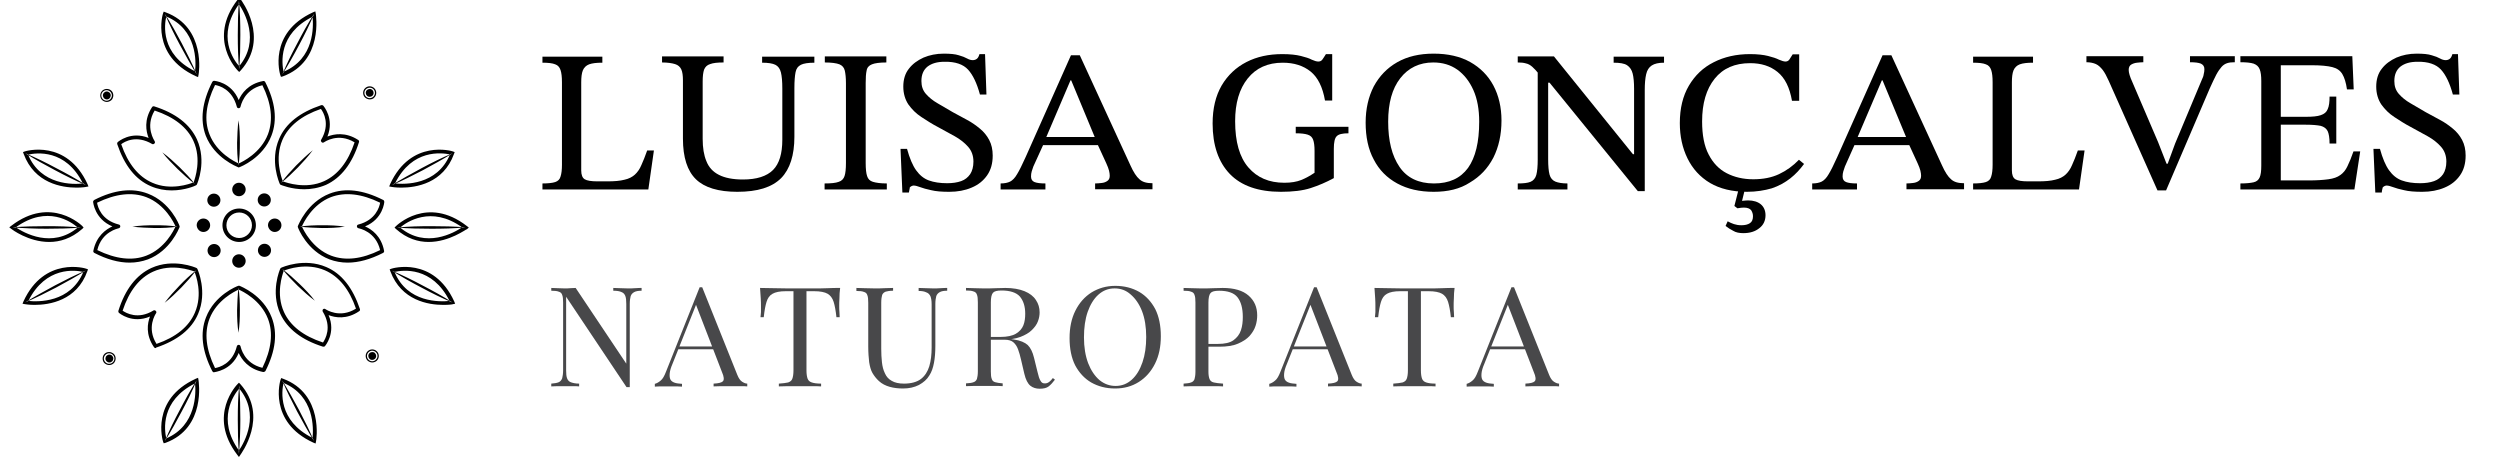 <?xml version="1.0" encoding="utf-8"?>
<!-- Generator: Adobe Illustrator 27.8.0, SVG Export Plug-In . SVG Version: 6.00 Build 0)  -->
<svg version="1.1" id="Layer_1" xmlns="http://www.w3.org/2000/svg" xmlns:xlink="http://www.w3.org/1999/xlink" x="0px" y="0px"
	 viewBox="0 0 1076.6 197.8" style="enable-background:new 0 0 1076.6 197.8;" xml:space="preserve">
<style type="text/css">
	.st0{fill:#48484A;}
</style>
<g>
	<path d="M102.8,72.1c-0.1,0-0.2,0-0.3-0.1c-0.4-0.2-10.1-3.9-13.9-13.6C86.1,51.7,87,44,91.4,35.3c0.2-0.3,0.4-0.5,0.8-0.5
		c0.1,0,7.4,0.5,10.6,8.3c1.2-2.8,4.1-7,10.5-8.2c0.4-0.1,0.7,0.1,0.9,0.4c4.4,8.6,5.3,16.4,2.7,23.1c-3.7,9.7-13.4,13.5-13.8,13.6
		C103,72.1,102.9,72.1,102.8,72.1z M92.6,36.6c-3.9,8-4.8,15.1-2.4,21.2c3.1,8.1,11,11.9,12.6,12.6c1.6-0.7,9.5-4.5,12.6-12.6
		c2.3-6.1,1.5-13.2-2.4-21.1c-8,1.9-9.3,8.9-9.4,9.2c-0.1,0.4-0.4,0.7-0.8,0.7c-0.4,0-0.7-0.2-0.8-0.6C100,38.4,94.4,36.9,92.6,36.6
		z M113.5,160.2c-0.1,0-0.1,0-0.2,0c-6.4-1.3-9.3-5.5-10.5-8.2c-3.2,7.7-10.5,8.2-10.6,8.3c-0.4,0.1-0.6-0.2-0.8-0.5
		c-4.4-8.6-5.3-16.4-2.7-23.1c3.7-9.7,13.4-13.5,13.9-13.6c0.2-0.1,0.4-0.1,0.6,0c0.4,0.2,10.1,3.9,13.8,13.6
		c2.6,6.7,1.7,14.4-2.7,23.1C114.1,160,113.8,160.2,113.5,160.2z M102.8,124.7c-1.6,0.7-9.5,4.5-12.6,12.6
		c-2.3,6.1-1.5,13.2,2.4,21.2c1.8-0.3,7.5-1.8,9.4-9.4c0.1-0.4,0.5-0.6,0.8-0.6c0.4,0,0.7,0.3,0.8,0.7c0.1,0.3,1.4,7.3,9.4,9.2
		c3.9-8,4.7-15.1,2.4-21.1C112.3,129.2,104.4,125.4,102.8,124.7z M149.7,113.1c-2.7,0-5.4-0.5-7.8-1.4c-9.7-3.7-13.5-13.4-13.6-13.8
		c-0.1-0.2-0.1-0.4,0-0.6c0.2-0.4,3.9-10.1,13.6-13.9c6.7-2.6,14.4-1.7,23.1,2.7c0.3,0.1,0.5,0.5,0.5,0.8c0,0.1-0.5,7.4-8.3,10.6
		c2.8,1.2,7,4.1,8.2,10.5c0.1,0.4-0.1,0.7-0.4,0.9C159.5,111.7,154.4,113.1,149.7,113.1z M130,97.5c0.7,1.6,4.5,9.5,12.6,12.6
		c6.1,2.3,13.2,1.5,21.1-2.4c-1.9-8-8.9-9.3-9.3-9.4c-0.4-0.1-0.7-0.4-0.7-0.8c0-0.4,0.2-0.7,0.6-0.8c7.5-1.9,9.1-7.6,9.4-9.4
		c-8-3.9-15.1-4.7-21.2-2.4C134.5,88,130.7,95.9,130,97.5z M55.8,113.1c-4.7,0-9.8-1.4-15.2-4.2c-0.3-0.2-0.5-0.5-0.4-0.9
		c1.3-6.4,5.5-9.3,8.2-10.5c-7.7-3.2-8.3-10.5-8.3-10.6c0-0.3,0.2-0.6,0.5-0.8c8.6-4.4,16.4-5.3,23.1-2.7
		c9.7,3.7,13.5,13.4,13.6,13.9c0.1,0.2,0.1,0.4,0,0.6c-0.2,0.4-3.9,10.1-13.6,13.8C61.2,112.6,58.6,113.1,55.8,113.1z M41.9,107.7
		c8,3.9,15.1,4.7,21.1,2.4c8.1-3.1,11.9-11,12.6-12.6C74.9,95.9,71.1,88,63,84.9c-6.1-2.3-13.2-1.5-21.2,2.4
		c0.3,1.8,1.8,7.5,9.4,9.4c0.4,0.1,0.6,0.4,0.6,0.8c0,0.4-0.3,0.7-0.7,0.8C50.9,98.4,43.8,99.7,41.9,107.7z M73.9,82
		c-2.8,0-5.9-0.5-8.9-1.8c-6.6-2.8-11.4-8.9-14.5-18.1c-0.1-0.3,0-0.7,0.2-0.9c0.1-0.1,5.6-4.9,13.3-1.8c-1.1-2.8-2.1-7.8,1.5-13.3
		c0.2-0.3,0.6-0.4,0.9-0.3c9.2,2.9,15.4,7.7,18.4,14.2c4.3,9.5,0.2,19,0,19.4c-0.1,0.2-0.2,0.3-0.4,0.4C84.1,80,79.7,82,73.9,82z
		 M52.2,62.1c2.9,8.4,7.4,14,13.4,16.6c7.9,3.5,16.2,0.5,17.8-0.2c0.6-1.7,3.5-9.9-0.1-17.8c-2.7-5.9-8.3-10.3-16.7-13.1
		c-4.3,7.1,0,13.1,0,13.2c0.2,0.3,0.2,0.8-0.1,1c-0.3,0.3-0.7,0.4-1,0.2C58.7,58,53.6,61,52.2,62.1z M139.4,149.3
		c-0.1,0-0.2,0-0.3,0c-9.2-2.9-15.4-7.7-18.4-14.2c-4.3-9.5-0.2-19,0-19.4c0.1-0.2,0.2-0.3,0.4-0.4c0.4-0.2,9.9-4.4,19.4-0.3
		c6.6,2.8,11.4,8.9,14.5,18.1c0.1,0.4,0,0.7-0.3,0.9c-5.4,3.7-10.4,2.8-13.2,1.7c3.3,7.7-1.5,13.3-1.6,13.4
		C139.8,149.2,139.6,149.3,139.4,149.3z M122.2,116.6c-0.6,1.7-3.5,9.9,0.1,17.8c2.7,5.9,8.3,10.3,16.8,13.1c1-1.5,4-6.6-0.1-13.3
		c-0.2-0.3-0.1-0.8,0.1-1c0.3-0.3,0.7-0.3,1-0.1c0.3,0.2,6.2,4.2,13.2-0.2c-2.9-8.4-7.4-13.9-13.4-16.5
		C132,113,123.8,115.9,122.2,116.6z M131,81.5c-5.6,0-9.8-1.8-10.1-1.9c-0.2-0.1-0.3-0.2-0.4-0.4c-0.2-0.4-4.4-9.9-0.3-19.4
		c2.8-6.6,8.9-11.4,18.1-14.5c0.3-0.1,0.7,0,0.9,0.2c0.1,0.1,4.9,5.6,1.8,13.3c2.8-1.1,7.8-2.1,13.3,1.5c0.3,0.2,0.4,0.6,0.3,0.9
		c-2.9,9.2-7.7,15.4-14.2,18.4C137.1,81,133.9,81.5,131,81.5z M121.8,78.1c1.7,0.6,9.9,3.5,17.8-0.1c5.9-2.7,10.3-8.3,13.1-16.7
		c-7.1-4.3-12.9-0.2-13.2,0c-0.3,0.2-0.8,0.2-1-0.1c-0.3-0.3-0.4-0.7-0.2-1c4-6.8,1-11.8-0.1-13.3c-8.4,2.9-14,7.4-16.6,13.4
		C118.2,68.3,121.2,76.5,121.8,78.1z M67,149.9c-0.3,0-0.5-0.1-0.7-0.4c-3.7-5.4-2.8-10.4-1.7-13.2c-7.7,3.3-13.3-1.5-13.4-1.6
		c-0.2-0.2-0.3-0.6-0.2-0.9c2.9-9.2,7.7-15.4,14.2-18.4c9.5-4.3,19-0.2,19.4,0c0.2,0.1,0.3,0.2,0.4,0.4c0.2,0.4,4.4,9.9,0.3,19.4
		c-2.8,6.6-8.9,11.4-18.1,14.5C67.2,149.9,67.1,149.9,67,149.9z M66.5,133.6c0.2,0,0.4,0.1,0.6,0.3c0.3,0.3,0.3,0.7,0.1,1
		c-0.2,0.3-4.2,6.2,0.2,13.2c8.4-2.9,13.9-7.4,16.5-13.4c3.5-8,0.5-16.2-0.2-17.8c-1.7-0.6-9.9-3.5-17.8,0.1
		c-5.9,2.7-10.3,8.3-13.1,16.8c1.5,1,6.6,4,13.3-0.1C66.2,133.6,66.3,133.6,66.5,133.6z M103,104.2c-4,0-7.2-3.2-7.2-7.2
		c0-4,3.2-7.2,7.2-7.2s7.2,3.2,7.2,7.2C110.2,101,106.9,104.2,103,104.2z M103,91.5c-3.1,0-5.5,2.5-5.5,5.5c0,3.1,2.5,5.5,5.5,5.5
		s5.5-2.5,5.5-5.5C108.5,93.9,106,91.5,103,91.5z M105.8,81.6c0-1.6-1.3-2.9-2.9-2.9s-2.9,1.3-2.9,2.9c0,1.6,1.3,2.9,2.9,2.9
		S105.8,83.2,105.8,81.6z M105.8,112.4c0-1.6-1.3-2.9-2.9-2.9s-2.9,1.3-2.9,2.9c0,1.6,1.3,2.9,2.9,2.9S105.8,113.9,105.8,112.4z
		 M118.3,99.9c1.6,0,2.9-1.3,2.9-2.9c0-1.6-1.3-2.9-2.9-2.9c-1.6,0-2.9,1.3-2.9,2.9C115.5,98.6,116.8,99.9,118.3,99.9z M87.6,99.9
		c1.6,0,2.9-1.3,2.9-2.9c0-1.6-1.3-2.9-2.9-2.9s-2.9,1.3-2.9,2.9C84.8,98.6,86,99.9,87.6,99.9z M94.1,84.2c-1.1-1.1-2.9-1.1-4,0
		c-1.1,1.1-1.1,2.9,0,4c1.1,1.1,2.9,1.1,4,0C95.2,87.1,95.2,85.3,94.1,84.2z M115.9,105.8c-1.1-1.1-2.9-1.1-4,0
		c-1.1,1.1-1.1,2.9,0,4c1.1,1.1,2.9,1.1,4,0C117,108.7,117,106.9,115.9,105.8z M115.8,88.1c1.1-1.1,1.1-2.9,0-4
		c-1.1-1.1-2.9-1.1-4,0c-1.1,1.1-1.1,2.9,0,4C112.9,89.2,114.7,89.2,115.8,88.1z M94.2,109.9c1.1-1.1,1.1-2.9,0-4
		c-1.1-1.1-2.9-1.1-4,0c-1.1,1.1-1.1,2.9,0,4C91.3,111,93.1,111,94.2,109.9z M103,31l-0.6-0.6c-0.1-0.1-13.3-13.4-0.1-30.5l0.7-0.9
		l0.7,0.8c0.1,0.2,12.6,16.4,0,30.5L103,31z M102.9,1.8c-9.8,13.6-2.3,24.1,0.1,26.7C112.2,17.4,105.2,5.2,102.9,1.8z M103.5,15.1
		c0-4.9-0.1-9.8-0.6-14.7c-0.4,4.9-0.5,9.8-0.5,14.7c0,4.9,0.1,9.8,0.6,14.7C103.4,24.9,103.5,20,103.5,15.1z M121,33.1l-0.3-0.8
		c-0.1-0.2-5.5-18,14.1-27l1-0.4l0.2,1.1c0,0.2,3.4,20.4-14.2,26.9L121,33.1z M134.6,7.2c-15,7.5-13.2,20.2-12.5,23.7
		C135.5,25.3,135,11.3,134.6,7.2z M128.9,19.2c2.3-4.3,4.5-8.7,6.4-13.3c-2.7,4.1-5,8.4-7.3,12.8c-2.3,4.3-4.5,8.7-6.4,13.3
		C124.2,27.8,126.6,23.6,128.9,19.2z M85.3,33.2l-1-0.4c-19.6-9-14.2-26.9-14.1-27l0.3-0.8l0.8,0.3c17.6,6.5,14.3,26.7,14.2,26.9
		L85.3,33.2z M71.6,7.1C70.8,10.5,69,23.3,84,30.7C84.5,26.7,84.9,12.6,71.6,7.1z M77.4,19.2c2.3,4.3,4.7,8.6,7.3,12.8
		c-1.9-4.5-4.1-8.9-6.4-13.3C76,14.4,73.7,10.1,71,6C72.9,10.5,75.1,14.9,77.4,19.2z M102.9,196.8l-0.7-0.9
		c-13.1-17.1,0-30.4,0.1-30.5l0.6-0.6l0.6,0.6c12.5,14,0.1,30.3,0,30.5L102.9,196.8z M103,167.3c-2.3,2.7-9.8,13.2-0.1,26.7
		C105.2,190.6,112.2,178.4,103,167.3z M102.4,180.7c0,4.9,0.1,9.8,0.5,14.7c0.4-4.9,0.6-9.8,0.6-14.7c0-4.9-0.1-9.8-0.5-14.7
		C102.5,170.9,102.4,175.8,102.4,180.7z M135.9,191l-1-0.4c-19.6-9-14.2-26.9-14.1-27l0.3-0.8l0.8,0.3c17.6,6.5,14.3,26.7,14.2,26.9
		L135.9,191z M122.1,164.9c-0.8,3.5-2.5,16.2,12.5,23.7C135,184.5,135.5,170.5,122.1,164.9z M127.9,177.1c2.3,4.3,4.7,8.6,7.3,12.8
		c-1.9-4.5-4.1-8.9-6.4-13.3c-2.3-4.3-4.7-8.6-7.3-12.8C123.4,168.3,125.6,172.7,127.9,177.1z M70.5,190.9l-0.3-0.8
		c-0.1-0.2-5.5-18,14.1-27l1-0.4l0.2,1.1c0,0.2,3.4,20.4-14.2,26.9L70.5,190.9z M84,165.1c-15,7.5-13.2,20.2-12.4,23.7
		C84.7,183.2,84.4,169.1,84,165.1z M78.3,177.1c2.3-4.3,4.5-8.7,6.4-13.3c-2.7,4.1-5,8.4-7.3,12.8c-2.3,4.3-4.5,8.7-6.4,13.3
		C73.7,185.7,76,181.4,78.3,177.1z M184.6,104.2c-4.5,0-9.4-1.4-14.1-5.6l-0.6-0.6l0.6-0.6c0.1-0.1,13.4-13.3,30.5-0.1l0.9,0.7
		l-0.8,0.7C200.8,98.6,193.6,104.2,184.6,104.2z M172.3,98c11.1,9.2,23.3,2.2,26.7-0.1C185.6,88.3,175,95.7,172.3,98z M185.7,98.5
		c4.9,0,9.8-0.1,14.7-0.6c-4.9-0.4-9.8-0.5-14.7-0.5c-4.9,0-9.8,0.1-14.7,0.6C175.9,98.4,180.8,98.5,185.7,98.5z M190.9,131.3
		c-6.3,0-18.1-1.8-22.8-14.5l-0.3-0.8l0.8-0.3c0.2-0.1,18-5.5,27,14.1l0.4,1L195,131C194.9,131.1,193.3,131.3,190.9,131.3z
		 M169.9,117.1c5.5,13.4,19.6,12.9,23.7,12.5C186.1,114.6,173.4,116.3,169.9,117.1z M181.6,123.9c4.3,2.3,8.7,4.5,13.3,6.4
		c-4.1-2.7-8.4-5-12.8-7.3c-4.3-2.3-8.7-4.5-13.3-6.4C172.9,119.2,177.2,121.6,181.6,123.9z M172.8,80.8c-2.4,0-4.1-0.3-4.1-0.3
		l-1.1-0.2l0.4-1c9-19.6,26.9-14.2,27-14.1l0.8,0.3l-0.3,0.8C190.9,79,179.1,80.8,172.8,80.8z M170.1,79c4.1,0.4,18.1,0.9,23.7-12.5
		C190.3,65.8,177.5,64,170.1,79z M181.6,72.4c-4.3,2.3-8.6,4.7-12.8,7.3c4.5-1.9,8.9-4.1,13.3-6.4c4.3-2.3,8.6-4.7,12.8-7.3
		C190.3,67.9,185.9,70.1,181.6,72.4z M21.2,104.2c-9,0-16.2-5.5-16.3-5.6L4,97.9l0.9-0.7c17.1-13.1,30.4,0,30.5,0.1L36,98l-0.6,0.6
		C30.6,102.8,25.7,104.2,21.2,104.2z M6.8,97.9c3.4,2.3,15.6,9.3,26.7,0.1C30.8,95.6,20.4,88.1,6.8,97.9z M20.1,97.4
		c-4.9,0-9.8,0.1-14.7,0.5c4.9,0.4,9.8,0.6,14.7,0.6c4.9,0,9.8-0.1,14.7-0.5C29.9,97.5,25,97.4,20.1,97.4z M14.9,131.3
		c-2.4,0-4.1-0.3-4.1-0.3l-1.1-0.2l0.4-1c9-19.6,26.9-14.2,27-14.1l0.8,0.3l-0.3,0.8C33.1,129.5,21.2,131.3,14.9,131.3z M12.2,129.6
		c4.1,0.4,18.1,0.9,23.7-12.5C32.4,116.3,19.7,114.6,12.2,129.6z M23.7,122.9c-4.3,2.3-8.6,4.7-12.8,7.3c4.5-1.9,8.9-4.1,13.3-6.4
		c4.3-2.3,8.6-4.7,12.8-7.3C32.4,118.4,28.1,120.6,23.7,122.9z M33,80.8c-6.3,0-18.1-1.8-22.8-14.5l-0.3-0.8l0.8-0.3
		c0.2-0.1,18-5.5,27,14.1l0.4,1l-1.1,0.2C37.1,80.5,35.5,80.8,33,80.8z M12.1,66.6C17.6,79.9,31.7,79.5,35.7,79
		C28.3,64,15.5,65.8,12.1,66.6z M23.7,73.3c4.3,2.3,8.7,4.5,13.3,6.4c-4.1-2.7-8.4-5-12.8-7.3c-4.3-2.3-8.7-4.5-13.3-6.4
		C15.1,68.7,19.4,71,23.7,73.3z M47.5,39.5c-0.9-0.9-2.3-0.9-3.2,0c-0.9,0.9-0.9,2.3,0,3.2c0.9,0.9,2.3,0.9,3.2,0
		C48.4,41.8,48.4,40.4,47.5,39.5z M46,43.9c-0.7,0-1.4-0.3-2-0.8c-1.1-1.1-1.1-2.9,0-4c0.5-0.5,1.2-0.8,2-0.8c0.8,0,1.5,0.3,2,0.8
		c0.5,0.5,0.8,1.2,0.8,2c0,0.7-0.3,1.5-0.8,2C47.4,43.6,46.7,43.9,46,43.9z M46,39.4C46,39.4,45.9,39.4,46,39.4
		c-0.5,0-0.9,0.2-1.2,0.5c-0.7,0.7-0.6,1.8,0,2.4c0.7,0.7,1.8,0.7,2.4,0c0.3-0.3,0.5-0.8,0.5-1.2c0-0.5-0.2-0.9-0.5-1.2h0
		C46.8,39.6,46.4,39.4,46,39.4z M161.9,151.7c-0.9-0.9-2.3-0.9-3.2,0c-0.9,0.9-0.9,2.3,0,3.2c0.9,0.9,2.3,0.9,3.2,0
		C162.8,154,162.8,152.5,161.9,151.7z M160.3,156.1c-0.7,0-1.4-0.3-2-0.8c-1.1-1.1-1.1-2.9,0-4c1.1-1.1,2.9-1.1,4,0h0
		c1.1,1.1,1.1,2.9,0,4C161.8,155.8,161,156.1,160.3,156.1z M160.3,151.6c-0.4,0-0.9,0.2-1.2,0.5c-0.7,0.7-0.6,1.8,0,2.4
		c0.7,0.7,1.8,0.6,2.4,0c0.7-0.7,0.6-1.8,0-2.4l0,0C161.2,151.7,160.7,151.6,160.3,151.6z M45.4,152.8c-0.9,0.9-0.9,2.3,0,3.2
		c0.9,0.9,2.3,0.9,3.2,0c0.9-0.9,0.9-2.3,0-3.2C47.7,151.9,46.3,151.9,45.4,152.8z M47,157.2c-0.7,0-1.4-0.3-2-0.8
		c-0.5-0.5-0.8-1.2-0.8-2c0-0.8,0.3-1.5,0.8-2c0.5-0.5,1.2-0.8,2-0.8c0,0,0,0,0,0c0.7,0,1.4,0.3,2,0.8c0.5,0.5,0.8,1.2,0.8,2
		c0,0.7-0.3,1.5-0.8,2C48.5,156.9,47.8,157.2,47,157.2C47.1,157.2,47.1,157.2,47,157.2z M47.1,152.7C47,152.7,47,152.7,47.1,152.7
		c-0.5,0-0.9,0.2-1.2,0.5h0c-0.3,0.3-0.5,0.8-0.5,1.2c0,0.5,0.2,0.9,0.5,1.2c0.3,0.3,0.7,0.5,1.2,0.5c0.5,0,0.9-0.2,1.2-0.5
		c0.3-0.3,0.5-0.8,0.5-1.2c0-0.5-0.2-0.9-0.5-1.2C47.9,152.8,47.5,152.7,47.1,152.7z M157.6,38.4c-0.9,0.9-0.9,2.3,0,3.2
		c0.9,0.9,2.3,0.9,3.2,0c0.9-0.9,0.9-2.3,0-3.2C159.9,37.5,158.5,37.6,157.6,38.4z M159.2,42.8c-0.7,0-1.4-0.3-2-0.8
		c-1.1-1.1-1.1-2.9,0-4h0c1.1-1.1,2.9-1.1,4,0c1.1,1.1,1.1,2.9,0,4C160.7,42.6,160,42.8,159.2,42.8z M158,38.8
		c-0.7,0.7-0.6,1.8,0,2.4c0.7,0.7,1.8,0.6,2.4,0c0.7-0.7,0.6-1.8,0-2.4C159.7,38.1,158.7,38.2,158,38.8L158,38.8z M103.3,61.5
		c0-3.2-0.1-6.5-0.6-9.7c-0.4,3.2-0.5,6.5-0.6,9.7c0,3.2,0.1,6.5,0.6,9.7C103.2,68,103.3,64.8,103.3,61.5z M103.3,133.6
		c0-3.2-0.1-6.5-0.6-9.7c-0.4,3.2-0.5,6.5-0.6,9.7c0,3.2,0.1,6.5,0.6,9.7C103.2,140.1,103.3,136.8,103.3,133.6z M66.7,97
		c-3.2,0-6.5,0.1-9.7,0.6c3.2,0.4,6.5,0.5,9.7,0.6c3.2,0,6.5-0.1,9.7-0.6C73.2,97.1,70,97,66.7,97z M138.8,97
		c-3.2,0-6.5,0.1-9.7,0.6c3.2,0.4,6.5,0.5,9.7,0.6c3.2,0,6.5-0.1,9.7-0.6C145.3,97.1,142.1,97,138.8,97z M77.3,72
		c-2.3-2.2-4.7-4.4-7.4-6.4c2,2.6,4.3,4.9,6.6,7.2c2.3,2.2,4.7,4.4,7.4,6.4C81.9,76.6,79.6,74.3,77.3,72z M129,122.3
		c-2.3-2.2-4.7-4.4-7.4-6.4c2,2.6,4.3,4.9,6.6,7.2c2.3,2.2,4.7,4.4,7.4,6.4C133.6,126.9,131.3,124.5,129,122.3z M77.3,123
		c-2.2,2.3-4.4,4.7-6.4,7.4c2.6-2,4.9-4.3,7.2-6.6c2.2-2.3,4.4-4.7,6.4-7.4C81.9,118.4,79.5,120.7,77.3,123z M127.5,71.3
		c-2.2,2.3-4.4,4.7-6.4,7.4c2.6-2,4.9-4.3,7.2-6.6c2.2-2.3,4.4-4.7,6.4-7.4C132.1,66.8,129.8,69,127.5,71.3z"/>
	<g>
		<g>
			<path d="M279.2,81.6h-45.6V79c2.4,0,4.3-0.2,5.5-0.6c1.2-0.4,2-1.2,2.3-2.4c0.4-1.2,0.6-2.9,0.6-5.1V35.4c0-2.3-0.2-4-0.6-5.2
				c-0.4-1.2-1.1-2.1-2.3-2.5c-1.2-0.5-3-0.7-5.5-0.7v-2.6h25.8v2.6c-2.5,0-4.3,0.2-5.7,0.7c-1.3,0.5-2.2,1.4-2.7,2.6
				s-0.7,3-0.7,5.2v37.9c0,1.9,0.5,3.2,1.5,3.8c1,0.6,2.8,0.9,5.5,0.9h4.2c3.1,0,5.5-0.2,7.4-0.7c1.9-0.4,3.4-1.2,4.5-2.2
				c1.1-1,2.1-2.4,2.8-4.1c0.8-1.7,1.6-3.8,2.5-6.3h2.9L279.2,81.6z"/>
			<path d="M317.5,82.6c-8.1,0-14.1-1.8-17.8-5.4c-3.7-3.6-5.6-9.4-5.6-17.5V34.6c0-2-0.2-3.6-0.7-4.7c-0.5-1.1-1.4-1.9-2.7-2.3
				c-1.3-0.4-3.2-0.7-5.6-0.7v-2.6h26.5v2.6c-2.6,0-4.5,0.2-5.8,0.7c-1.3,0.4-2.1,1.2-2.6,2.4c-0.4,1.2-0.6,2.9-0.6,5.1v24.7
				c0,3.8,0.5,7,1.6,9.6c1,2.6,2.8,4.6,5.4,5.9c2.5,1.3,6,2,10.3,2c6,0,10.3-1.4,13-4.1c2.7-2.7,4-7.1,4-13v-22c0-3.1-0.2-5.4-0.6-7
				c-0.4-1.6-1.2-2.7-2.4-3.3c-1.2-0.6-3.1-0.9-5.7-0.9v-2.6h22.5v2.6c-2.6,0-4.6,0.3-5.8,0.9c-1.2,0.6-2,1.6-2.3,3.2
				c-0.3,1.5-0.5,3.8-0.5,6.8v21c0,7.9-1.9,13.9-5.7,17.8C332.4,80.7,326.2,82.6,317.5,82.6z"/>
			<path d="M381.6,81.6h-26.5V79c2.8,0,4.8-0.2,6.1-0.7c1.3-0.4,2.1-1.3,2.5-2.5c0.4-1.2,0.6-3.1,0.6-5.6V35.8
				c0-2.3-0.2-4.1-0.5-5.4c-0.3-1.3-1.1-2.2-2.3-2.7c-1.3-0.5-3.4-0.8-6.3-0.8v-2.6h26.5v2.6c-2.9,0-5,0.3-6.2,0.8
				c-1.3,0.5-2.1,1.4-2.3,2.7c-0.3,1.3-0.4,3.1-0.4,5.4v34.4c0,2.5,0.2,4.4,0.6,5.6c0.4,1.3,1.2,2.1,2.5,2.5s3.3,0.7,6,0.7V81.6z"/>
			<path d="M391.4,82.9h-2.8l-0.8-18.8h2.8c1.1,4,2.4,7.1,3.9,9.2c1.5,2.1,3.3,3.6,5.5,4.4c2.2,0.8,4.8,1.2,7.9,1.2
				c2.3,0,4.3-0.3,6-0.9c1.7-0.6,2.9-1.6,3.9-3c0.9-1.4,1.4-3.2,1.4-5.4c0-2.6-0.8-4.7-2.3-6.4c-1.5-1.7-3.4-3.2-5.7-4.5
				c-2.3-1.3-4.7-2.6-7.3-4c-2.5-1.3-4.8-2.8-7.1-4.3c-2.3-1.5-4.1-3.3-5.6-5.4c-1.4-2.1-2.2-4.7-2.2-7.7c0-3.1,0.8-5.7,2.4-7.7
				c1.6-2.1,3.7-3.6,6.3-4.8c2.6-1.1,5.5-1.7,8.7-1.7c2.8,0,5,0.2,6.5,0.7c1.5,0.4,2.7,0.9,3.6,1.4c0.9,0.5,1.7,0.7,2.4,0.7
				c0.7,0,1.3-0.2,1.8-0.6c0.5-0.4,0.8-1,1.1-2h2.4l0.6,17.4h-2.8c-1.3-4.8-3-8.4-5.1-10.7c-2.1-2.3-5.5-3.5-10.2-3.4
				c-3.1,0-5.5,0.7-7.3,2.1c-1.7,1.4-2.6,3.4-2.6,6.2c0,2.2,0.6,4,1.9,5.5c1.3,1.5,3,2.9,5.1,4.1c2.1,1.2,4.3,2.5,6.5,3.8
				c2,1.1,4.1,2.2,6.1,3.3c2.1,1.1,3.9,2.4,5.6,3.8c1.7,1.4,3,3,4,4.9c1,1.9,1.5,4.1,1.5,6.7c0,3.4-0.8,6.2-2.4,8.5
				c-1.6,2.3-3.8,4.1-6.7,5.3c-2.8,1.2-6,1.8-9.6,1.8c-3.2,0-5.8-0.2-7.8-0.7c-2-0.4-3.6-0.9-4.7-1.3c-1.1-0.4-2.1-0.7-2.8-0.7
				c-0.6,0-1.2,0.3-1.7,0.8C391.8,81.3,391.5,82,391.4,82.9z"/>
			<path d="M450.2,81.6h-19.3V79c1.7,0,3.1-0.3,4.1-0.8c1-0.5,2.1-1.6,3-3.2c1-1.6,2.2-4.1,3.7-7.4l19.5-43.8h3.8l21.8,47.4
				c1.3,2.9,2.6,4.9,3.9,6c1.3,1.2,3.1,1.7,5.6,1.7v2.6h-24.7V79c0.9,0,1.9-0.1,2.8-0.2c1-0.1,1.8-0.4,2.5-0.9c0.7-0.5,1-1.2,1-2.2
				c0-0.6-0.1-1.4-0.3-2.2c-0.2-0.8-0.6-1.9-1.2-3.2l-4-8.7l-0.6-1.7l-10.5-25.3h-0.3l-10.8,25.3l-0.6,1.7L445,71.7
				c-0.2,0.7-0.5,1.4-0.7,2.1c-0.2,0.7-0.3,1.4-0.3,2.2c0,1.2,0.5,2,1.5,2.4c1,0.4,2.5,0.6,4.7,0.6V81.6z M473.7,62.5h-25.5l1.4-3.5
				h22.8L473.7,62.5z"/>
			<path d="M551.6,82.6c-9.7,0-17.1-2.6-22-7.7c-4.9-5.1-7.4-12.4-7.4-21.7c0-6.5,1.3-11.9,3.9-16.4c2.6-4.4,6.2-7.8,10.7-10.1
				c4.5-2.3,9.6-3.4,15.4-3.4c3.4,0,6,0.3,8,0.8c2,0.5,3.6,1,4.7,1.6c1.1,0.5,2.1,0.8,2.8,0.8c0.8,0,1.4-0.3,1.8-0.9
				c0.4-0.6,0.9-1.3,1.5-2.3h2.7v20h-3.1c-1-5.8-3.1-10-6.2-12.5c-3.1-2.5-7.1-3.8-12-3.8c-6.5,0-11.5,2.3-15.1,6.8
				c-3.6,4.5-5.4,10.6-5.4,18.4c0,8.9,1.9,15.5,5.7,19.9c3.8,4.4,8.9,6.6,15.5,6.6c2.9,0,5.3-0.4,7.3-1.2c2-0.8,3.9-1.9,5.7-3.1
				v-9.4c0-2.1-0.2-3.7-0.6-4.8c-0.4-1.1-1.1-1.8-2.3-2.2c-1.2-0.4-2.9-0.6-5.2-0.6v-2.8h22.7v2.8c-2.6,0-4.3,0.4-5.1,1.3
				c-0.8,0.8-1.2,2.6-1.2,5.4v12.6c-3.3,1.8-6.6,3.2-10,4.3S556.7,82.6,551.6,82.6z"/>
			<path d="M617.4,82.6c-6.1,0-11.3-1.2-15.7-3.6c-4.4-2.4-7.8-5.8-10.1-10.3c-2.4-4.4-3.5-9.8-3.5-15.9c0-5.9,1.2-11.1,3.5-15.6
				c2.4-4.4,5.7-7.9,10.1-10.4c4.4-2.5,9.6-3.7,15.7-3.7c6.1,0,11.4,1.2,15.7,3.6c4.3,2.4,7.7,5.8,10,10.1c2.3,4.3,3.5,9.4,3.5,15.1
				c0,6.1-1.2,11.4-3.5,16c-2.4,4.6-5.7,8.1-10.1,10.7C628.7,81.4,623.5,82.6,617.4,82.6z M617.5,79c6.6,0,11.4-2.2,14.7-6.7
				c3.2-4.5,4.8-11.1,4.8-19.9c0-5.2-0.8-9.8-2.5-13.6c-1.7-3.8-4-6.7-6.9-8.8c-3-2.1-6.4-3.1-10.4-3.1c-5.9,0-10.7,2.3-14.2,6.8
				c-3.5,4.5-5.2,10.7-5.2,18.7c0,8.2,1.6,14.7,4.9,19.5C605.9,76.6,610.9,79,617.5,79z"/>
			<path d="M708.3,82.3h-3l-38-46.7h-2.6l-1.7-3.4c-1.2-1.5-2.2-2.6-3.1-3.4c-0.9-0.8-1.8-1.3-2.8-1.5c-1-0.3-2.1-0.4-3.5-0.4v-2.6
				h15.6l34,42.1h0.5V38.2c0-2.7-0.2-4.9-0.6-6.5c-0.4-1.6-1.2-2.8-2.4-3.6c-1.2-0.8-3.2-1.1-5.8-1.1v-2.6h21.7v2.6
				c-2.3,0-4.1,0.4-5.3,1.2c-1.2,0.8-2,2-2.4,3.8c-0.4,1.7-0.6,4-0.6,6.8V82.3z M675.1,81.6h-21.5V79c2.4,0,4.3-0.2,5.5-0.7
				c1.2-0.5,2.1-1.5,2.5-3c0.4-1.5,0.6-3.7,0.6-6.6V29.5h4.5v39.1c0,2.9,0.2,5.1,0.6,6.6c0.4,1.5,1.3,2.5,2.5,3
				c1.2,0.5,3,0.8,5.2,0.8V81.6z"/>
			<path d="M752.3,82.6c-6.3,0-11.6-1.3-15.9-3.8c-4.3-2.6-7.5-6.1-9.7-10.6c-2.2-4.5-3.3-9.5-3.3-15.2c0-6.3,1.3-11.7,3.9-16.1
				c2.6-4.4,6.1-7.8,10.7-10.1c4.5-2.3,9.7-3.5,15.6-3.5c3.2,0,5.8,0.3,7.8,0.8c2,0.5,3.5,1,4.7,1.6c1.2,0.5,2.1,0.8,2.8,0.8
				s1.3-0.3,1.7-0.9c0.4-0.6,0.9-1.4,1.4-2.2h2.8v20h-3.1c-1-5.7-3-9.8-6.2-12.4c-3.2-2.6-7.1-3.8-11.8-3.8
				c-6.6,0-11.7,2.2-15.3,6.7c-3.6,4.5-5.4,10.6-5.4,18.4c0,5.8,0.9,10.6,2.8,14.2c1.9,3.7,4.5,6.4,7.8,8.1
				c3.3,1.7,7.1,2.6,11.4,2.6c4.2,0,7.9-0.7,11.1-2.2c3.2-1.5,6.1-3.6,8.6-6.2l2.2,1.8c-1.7,2.3-3.6,4.4-5.9,6.2
				c-2.3,1.8-5,3.3-8,4.3C759.9,82,756.3,82.6,752.3,82.6z M750.7,100.4c-1.7,0-3.2-0.3-4.3-1c-1.2-0.6-2.3-1.3-3.3-2.1l0.9-2
				c0.9,0.5,1.8,0.9,2.7,1.2c0.9,0.3,2,0.5,3.2,0.5c1.6,0,2.8-0.3,3.7-0.9c0.9-0.6,1.3-1.6,1.3-3c0-1-0.3-1.8-0.8-2.6
				c-0.6-0.7-1.6-1.1-3.1-1.1c-0.7,0-1.7,0.1-2.8,0.3l-1.3-1l1.9-7.5h2.7l-1.3,5.3c1-0.1,1.8-0.2,2.6-0.2c2.3,0,4.2,0.6,5.5,1.7
				c1.3,1.1,2,2.7,2,4.7c0,2.3-0.9,4.2-2.6,5.5C755.9,99.7,753.6,100.4,750.7,100.4z"/>
			<path d="M799.7,81.6h-19.3V79c1.7,0,3.1-0.3,4.1-0.8c1-0.5,2.1-1.6,3-3.2c1-1.6,2.2-4.1,3.7-7.4l19.5-43.8h3.8l21.8,47.4
				c1.3,2.9,2.6,4.9,3.9,6c1.3,1.2,3.1,1.7,5.6,1.7v2.6H821V79c0.9,0,1.9-0.1,2.8-0.2c1-0.1,1.8-0.4,2.5-0.9c0.7-0.5,1-1.2,1-2.2
				c0-0.6-0.1-1.4-0.3-2.2c-0.2-0.8-0.6-1.9-1.2-3.2l-4-8.7l-0.6-1.7l-10.5-25.3h-0.3l-10.8,25.3l-0.6,1.7l-4.5,10.1
				c-0.2,0.7-0.5,1.4-0.7,2.1c-0.2,0.7-0.3,1.4-0.3,2.2c0,1.2,0.5,2,1.5,2.4c1,0.4,2.5,0.6,4.7,0.6V81.6z M823.2,62.5h-25.5l1.4-3.5
				h22.8L823.2,62.5z"/>
			<path d="M895.3,81.6h-45.6V79c2.4,0,4.3-0.2,5.5-0.6c1.2-0.4,2-1.2,2.3-2.4c0.4-1.2,0.6-2.9,0.6-5.1V35.4c0-2.3-0.2-4-0.6-5.2
				c-0.4-1.2-1.1-2.1-2.3-2.5c-1.2-0.5-3-0.7-5.5-0.7v-2.6h25.8v2.6c-2.5,0-4.3,0.2-5.7,0.7c-1.3,0.5-2.2,1.4-2.7,2.6
				c-0.5,1.2-0.7,3-0.7,5.2v37.9c0,1.9,0.5,3.2,1.5,3.8c1,0.6,2.8,0.9,5.5,0.9h4.2c3.1,0,5.5-0.2,7.4-0.7c1.9-0.4,3.4-1.2,4.5-2.2
				c1.1-1,2.1-2.4,2.8-4.1c0.8-1.7,1.6-3.8,2.5-6.3h2.9L895.3,81.6z"/>
			<path d="M932.8,82h-3.7l-21-47.2c-0.9-2-1.7-3.5-2.6-4.7c-0.9-1.1-1.8-2-2.9-2.5c-1.1-0.5-2.5-0.8-4.1-0.8v-2.6H923v2.6
				c-0.8,0-1.7,0.1-2.7,0.2c-1,0.1-1.8,0.4-2.5,0.8c-0.7,0.4-1.1,1.2-1.1,2.3c0,1.2,0.5,2.9,1.6,5.3l11.1,25.9l3.6,9.2h0.5l3.2-8.7
				l11.6-27.7c0.3-0.6,0.6-1.3,0.7-2.1c0.2-0.7,0.3-1.5,0.3-2.2c0-1.2-0.5-1.9-1.5-2.4c-1-0.4-2.5-0.6-4.7-0.6v-2.6h19.3v2.6
				c-1.3,0-2.4,0.1-3.3,0.4c-0.9,0.3-1.7,0.8-2.4,1.6c-0.7,0.8-1.5,1.9-2.3,3.4c-0.8,1.5-1.7,3.5-2.8,5.9L932.8,82z"/>
			<path d="M1013.9,81.6h-49.1V79c2.5,0,4.4-0.2,5.7-0.5c1.3-0.3,2.1-1,2.6-2.1c0.5-1.1,0.7-2.8,0.7-5.1V34.9c0-2.2-0.2-3.9-0.7-5.1
				c-0.5-1.2-1.3-1.9-2.6-2.4c-1.3-0.4-3.1-0.6-5.7-0.6v-2.6h48.2l0.6,14.3h-2.9c-0.4-2.9-1.1-5.1-2-6.6c-0.9-1.5-2.3-2.5-4.3-3
				c-2-0.5-4.9-0.8-8.7-0.8h-13.5v22.2H993c2.8,0,5-0.2,6.4-0.7c1.5-0.5,2.5-1.3,3-2.6c0.6-1.3,0.8-3.1,0.8-5.4h2.9v20.2h-2.9
				c0-2.4-0.3-4.2-0.8-5.3c-0.6-1.2-1.6-1.9-3-2.3c-1.5-0.3-3.6-0.5-6.4-0.5h-10.8v24h11.9c3.6,0,6.4-0.2,8.6-0.5
				c2.2-0.3,3.9-0.9,5.1-1.8c1.3-0.9,2.3-2.1,3.1-3.8c0.8-1.6,1.7-3.8,2.6-6.4h2.9L1013.9,81.6z"/>
			<path d="M1025.7,82.9h-2.8l-0.8-18.8h2.8c1.1,4,2.4,7.1,3.9,9.2c1.5,2.1,3.3,3.6,5.5,4.4c2.2,0.8,4.8,1.2,7.9,1.2
				c2.3,0,4.3-0.3,6-0.9c1.7-0.6,2.9-1.6,3.9-3c0.9-1.4,1.4-3.2,1.4-5.4c0-2.6-0.8-4.7-2.3-6.4c-1.5-1.7-3.4-3.2-5.7-4.5
				c-2.3-1.3-4.7-2.6-7.3-4c-2.5-1.3-4.8-2.8-7.1-4.3c-2.3-1.5-4.1-3.3-5.6-5.4c-1.4-2.1-2.2-4.7-2.2-7.7c0-3.1,0.8-5.7,2.4-7.7
				c1.6-2.1,3.7-3.6,6.3-4.8c2.6-1.1,5.5-1.7,8.7-1.7c2.8,0,5,0.2,6.5,0.7c1.5,0.4,2.7,0.9,3.6,1.4c0.9,0.5,1.7,0.7,2.4,0.7
				c0.7,0,1.3-0.2,1.8-0.6c0.5-0.4,0.8-1,1.1-2h2.4l0.6,17.4h-2.8c-1.3-4.8-3-8.4-5.1-10.7c-2.1-2.3-5.5-3.5-10.2-3.4
				c-3.1,0-5.5,0.7-7.3,2.1c-1.7,1.4-2.6,3.4-2.6,6.2c0,2.2,0.6,4,1.9,5.5c1.3,1.5,3,2.9,5.1,4.1c2.1,1.2,4.3,2.5,6.5,3.8
				c2,1.1,4.1,2.2,6.1,3.3c2.1,1.1,3.9,2.4,5.6,3.8c1.7,1.4,3,3,4,4.9c1,1.9,1.5,4.1,1.5,6.7c0,3.4-0.8,6.2-2.4,8.5
				c-1.6,2.3-3.8,4.1-6.7,5.3c-2.8,1.2-6,1.8-9.6,1.8c-3.2,0-5.8-0.2-7.8-0.7c-2-0.4-3.6-0.9-4.7-1.3c-1.1-0.4-2.1-0.7-2.8-0.7
				c-0.6,0-1.2,0.3-1.7,0.8C1026,81.3,1025.7,82,1025.7,82.9z"/>
		</g>
	</g>
	<g>
		<g>
			<path class="st0" d="M276.3,124v1.2c-1.4,0-2.5,0.2-3.2,0.6c-0.7,0.4-1.2,0.9-1.5,1.7c-0.2,0.8-0.4,1.9-0.4,3.4v35.8
				c-0.2,0-0.5,0-0.7,0s-0.5,0-0.7,0l-26-38.9v31.7c0,1.4,0.1,2.6,0.4,3.4c0.3,0.8,0.8,1.4,1.6,1.7c0.8,0.3,2,0.6,3.6,0.6v1.2
				c-0.7-0.1-1.7-0.1-2.9-0.1c-1.2,0-2.3,0-3.4,0c-1,0-2.1,0-3.1,0c-1.1,0-1.9,0.1-2.6,0.1v-1.2c1.4-0.1,2.5-0.3,3.2-0.6
				c0.7-0.3,1.2-0.9,1.5-1.7c0.2-0.8,0.4-2,0.4-3.4v-29.2c0-1.5-0.1-2.6-0.4-3.3c-0.2-0.7-0.7-1.2-1.5-1.4c-0.7-0.3-1.8-0.4-3.2-0.4
				V124c0.7,0,1.6,0.1,2.6,0.1c1.1,0,2.1,0.1,3.1,0.1c0.9,0,1.8,0,2.6-0.1c0.8,0,1.6-0.1,2.2-0.1l21.8,32.6v-25.7
				c0-1.5-0.1-2.6-0.4-3.4c-0.3-0.8-0.8-1.4-1.6-1.7c-0.8-0.4-2-0.6-3.6-0.6V124c0.7,0,1.7,0.1,2.9,0.1c1.2,0,2.3,0.1,3.4,0.1
				c1.1,0,2.1,0,3.2-0.1C274.8,124,275.7,124,276.3,124z"/>
			<path class="st0" d="M302.4,123.7l15.1,37.7c0.6,1.5,1.3,2.5,2.1,3c0.8,0.5,1.5,0.8,2.2,0.8v1.2c-0.8-0.1-1.8-0.1-3-0.1
				c-1.2,0-2.4,0-3.6,0c-1.6,0-3.1,0-4.5,0c-1.4,0-2.5,0.1-3.4,0.1v-1.2c2.1-0.1,3.4-0.4,4-1c0.6-0.6,0.5-2-0.4-4l-11.5-29.8l1-0.8
				l-10.8,27.1c-0.7,1.6-1.1,3-1.2,4.1c-0.1,1.1,0,2,0.3,2.6c0.3,0.6,0.9,1.1,1.8,1.4c0.8,0.3,1.9,0.4,3.2,0.5v1.2
				c-1.2-0.1-2.4-0.1-3.6-0.1c-1.3,0-2.4,0-3.5,0c-1,0-1.9,0-2.6,0c-0.7,0-1.4,0.1-2,0.1v-1.2c0.8-0.2,1.7-0.7,2.5-1.4
				c0.9-0.7,1.6-2,2.3-3.8l14.5-36.4c0.2,0,0.3,0,0.5,0C302,123.7,302.2,123.7,302.4,123.7z M309.9,149.2v1.2h-18.4l0.6-1.2H309.9z"
				/>
			<path class="st0" d="M361.8,124c-0.2,1.5-0.3,3-0.3,4.4c-0.1,1.4-0.1,2.5-0.1,3.3c0,1,0,1.9,0.1,2.7c0,0.8,0.1,1.6,0.1,2.2h-1.4
				c-0.3-2.8-0.7-5-1.2-6.6c-0.5-1.6-1.4-2.8-2.6-3.5c-1.2-0.7-3.2-1.1-5.8-1.1h-3.3v34.1c0,1.6,0.2,2.8,0.5,3.6
				c0.3,0.8,0.9,1.3,1.8,1.6c0.9,0.3,2.2,0.5,4,0.5v1.2c-1.1-0.1-2.4-0.1-4.1-0.1c-1.6,0-3.3,0-5,0c-1.9,0-3.6,0-5.2,0
				c-1.6,0-2.9,0.1-3.9,0.1v-1.2c1.7-0.1,3.1-0.3,4-0.5c0.9-0.3,1.5-0.8,1.8-1.6c0.3-0.8,0.5-2,0.5-3.6v-34.1h-3.3
				c-2.6,0-4.5,0.4-5.7,1.1c-1.3,0.7-2.1,1.9-2.6,3.5c-0.5,1.6-0.9,3.8-1.2,6.6h-1.4c0.1-0.6,0.1-1.4,0.2-2.2c0-0.8,0-1.7,0-2.7
				c0-0.8,0-1.9-0.1-3.3c-0.1-1.4-0.2-2.9-0.3-4.4c1.7,0,3.6,0.1,5.7,0.1c2,0,4.1,0.1,6.2,0.1s3.9,0,5.6,0c1.7,0,3.6,0,5.6,0
				c2,0,4.1,0,6.2-0.1C358.2,124,360.1,124,361.8,124z"/>
			<path class="st0" d="M407.9,124v1.2c-1.4,0-2.5,0.2-3.2,0.6c-0.7,0.4-1.2,0.9-1.5,1.7c-0.2,0.8-0.4,1.9-0.4,3.4V149
				c0,2.8-0.2,5.2-0.6,7.3c-0.4,2.1-1,3.9-2,5.4c-1,1.7-2.5,3-4.5,4.1c-2,1-4.2,1.5-6.8,1.5c-2,0-3.9-0.2-5.7-0.7
				c-1.8-0.5-3.4-1.3-4.7-2.5c-1.2-1.1-2.1-2.3-2.8-3.5c-0.7-1.2-1.1-2.8-1.4-4.6c-0.2-1.8-0.4-4.1-0.4-6.8v-18.8
				c0-1.5-0.1-2.6-0.4-3.3c-0.2-0.7-0.7-1.2-1.5-1.4c-0.7-0.3-1.8-0.4-3.2-0.4V124c0.9,0,2,0.1,3.4,0.1c1.4,0,2.9,0.1,4.5,0.1
				c1.4,0,2.9,0,4.3-0.1c1.4,0,2.6-0.1,3.6-0.1v1.2c-1.4,0-2.5,0.2-3.2,0.4c-0.7,0.3-1.2,0.7-1.5,1.4c-0.2,0.7-0.4,1.8-0.4,3.3v19.9
				c0,2,0.1,4,0.3,5.8c0.2,1.8,0.6,3.4,1.3,4.8c0.6,1.4,1.6,2.5,2.9,3.2c1.3,0.8,3.1,1.2,5.3,1.2c3.1,0,5.6-0.7,7.3-2
				c1.7-1.3,2.9-3.2,3.6-5.5c0.7-2.4,1-5,1-8v-18.7c0-1.5-0.2-2.6-0.5-3.4c-0.4-0.8-0.9-1.4-1.8-1.7c-0.8-0.4-1.9-0.6-3.3-0.6V124
				c0.7,0,1.7,0.1,2.9,0.1c1.2,0,2.3,0.1,3.4,0.1c1.1,0,2.1,0,3.2-0.1C406.4,124,407.3,124,407.9,124z"/>
			<path class="st0" d="M416,124c0.9,0,2,0.1,3.4,0.1c1.4,0,2.8,0.1,4.1,0.1c1.9,0,3.8,0,5.6-0.1c1.8,0,3-0.1,3.8-0.1
				c3.3,0,6.1,0.5,8.3,1.4c2.2,0.9,3.9,2.2,4.9,3.8c1.1,1.6,1.6,3.4,1.6,5.3c0,1.2-0.2,2.5-0.7,3.8c-0.5,1.4-1.4,2.6-2.6,3.8
				c-1.2,1.2-2.9,2.2-5,3c-2.1,0.8-4.8,1.2-8,1.2h-5.9v-1.2h5.3c2.9,0,5.2-0.5,6.7-1.4s2.6-2.1,3.2-3.6s0.8-3.2,0.8-5
				c0-3.2-0.8-5.6-2.3-7.4c-1.5-1.7-4.2-2.6-7.9-2.6c-1.9,0-3.1,0.3-3.7,1c-0.6,0.7-0.9,2.1-0.9,4.1v29.8c0,1.4,0.1,2.5,0.4,3.2
				c0.2,0.7,0.7,1.2,1.5,1.4c0.7,0.2,1.8,0.4,3.2,0.5v1.2c-0.9-0.1-2.1-0.1-3.6-0.1c-1.4,0-2.9,0-4.3,0c-1.6,0-3.1,0-4.5,0
				c-1.4,0-2.5,0.1-3.4,0.1v-1.2c1.4-0.1,2.5-0.2,3.2-0.5c0.7-0.2,1.2-0.7,1.5-1.4c0.2-0.7,0.4-1.8,0.4-3.2v-29.8
				c0-1.5-0.1-2.6-0.4-3.3c-0.2-0.7-0.7-1.2-1.5-1.4c-0.7-0.3-1.8-0.4-3.2-0.4V124z M425.9,145.3c2.2,0.1,4,0.2,5.3,0.3
				c1.3,0.1,2.3,0.2,3.1,0.3c0.8,0.1,1.6,0.2,2.3,0.3c2.8,0.4,4.8,1.3,6,2.4c1.2,1.2,2.1,3,2.7,5.5l1.5,6.1c0.4,1.8,0.8,3,1.3,3.8
				c0.4,0.8,1.1,1.2,2,1.1c0.7,0,1.3-0.3,1.8-0.7c0.5-0.4,1-0.9,1.5-1.6l0.9,0.7c-0.9,1.2-1.8,2.2-2.7,2.9c-0.9,0.7-2.2,1-3.9,1
				c-1.5,0-2.9-0.4-4-1.3s-2-2.6-2.6-5.2l-1.4-6c-0.4-1.7-0.8-3.2-1.3-4.5c-0.5-1.3-1.1-2.2-2-3c-0.8-0.7-2.1-1.1-3.7-1.1H426
				L425.9,145.3z"/>
			<path class="st0" d="M480.3,123.1c3.9,0,7.3,0.9,10.3,2.6c2.9,1.7,5.2,4.2,6.9,7.4c1.6,3.2,2.4,7.1,2.4,11.7
				c0,4.5-0.8,8.4-2.5,11.8c-1.7,3.4-4,6-7,7.9c-3,1.9-6.4,2.8-10.2,2.8c-3.9,0-7.3-0.9-10.3-2.6c-2.9-1.7-5.2-4.2-6.9-7.4
				c-1.6-3.2-2.4-7.1-2.4-11.7c0-4.5,0.8-8.4,2.5-11.8c1.7-3.4,4-6,7-7.9C473.1,124.1,476.4,123.1,480.3,123.1z M480,124.2
				c-2.7,0-5,0.9-7,2.7c-2,1.8-3.5,4.3-4.6,7.4c-1.1,3.2-1.6,6.8-1.6,11c0,4.2,0.6,7.9,1.8,11.1c1.2,3.1,2.9,5.6,4.9,7.3
				c2.1,1.7,4.4,2.5,6.9,2.5c2.7,0,5-0.9,7-2.7c2-1.8,3.5-4.3,4.6-7.5c1.1-3.2,1.6-6.8,1.6-10.9c0-4.3-0.6-8-1.8-11.1
				s-2.9-5.5-4.9-7.2C484.9,125,482.6,124.2,480,124.2z"/>
			<path class="st0" d="M509.6,124c0.9,0,2,0.1,3.4,0.1c1.4,0,2.8,0.1,4.1,0.1c1.9,0,3.8,0,5.6-0.1c1.8,0,3-0.1,3.8-0.1
				c5,0,8.7,1.1,11.2,3.3c2.5,2.2,3.7,5,3.7,8.5c0,1.4-0.2,3-0.7,4.5c-0.5,1.6-1.4,3-2.6,4.4c-1.2,1.3-2.9,2.4-5,3.3s-4.8,1.3-8,1.3
				h-5.9v-1.2h5.3c2.9,0,5.2-0.5,6.7-1.6s2.6-2.5,3.2-4.3c0.6-1.8,0.8-3.7,0.8-5.7c0-3.8-0.8-6.6-2.3-8.5c-1.5-1.9-4.2-2.8-7.9-2.8
				c-1.9,0-3.1,0.3-3.7,1c-0.6,0.7-0.9,2.1-0.9,4.1v29.8c0,1.4,0.2,2.5,0.5,3.2c0.3,0.7,0.9,1.2,1.8,1.4c0.9,0.2,2.2,0.4,4,0.5v1.2
				c-1.1-0.1-2.4-0.1-4.1-0.1c-1.6,0-3.3,0-5,0c-1.6,0-3.1,0-4.5,0c-1.4,0-2.5,0.1-3.4,0.1v-1.2c1.4-0.1,2.5-0.2,3.2-0.5
				c0.7-0.2,1.2-0.7,1.5-1.4c0.2-0.7,0.4-1.8,0.4-3.2v-29.8c0-1.5-0.1-2.6-0.4-3.3c-0.2-0.7-0.7-1.2-1.5-1.4
				c-0.7-0.3-1.8-0.4-3.2-0.4V124z"/>
			<path class="st0" d="M567,123.7l15.1,37.7c0.6,1.5,1.3,2.5,2.1,3c0.8,0.5,1.5,0.8,2.2,0.8v1.2c-0.8-0.1-1.8-0.1-3-0.1
				c-1.2,0-2.4,0-3.6,0c-1.6,0-3.1,0-4.5,0c-1.4,0-2.5,0.1-3.4,0.1v-1.2c2.1-0.1,3.4-0.4,4-1c0.6-0.6,0.5-2-0.4-4l-11.5-29.8l1-0.8
				l-10.8,27.1c-0.7,1.6-1.1,3-1.2,4.1c-0.1,1.1,0,2,0.3,2.6c0.3,0.6,0.9,1.1,1.8,1.4c0.8,0.3,1.9,0.4,3.2,0.5v1.2
				c-1.2-0.1-2.4-0.1-3.6-0.1c-1.3,0-2.4,0-3.5,0c-1,0-1.9,0-2.6,0c-0.7,0-1.4,0.1-2,0.1v-1.2c0.8-0.2,1.7-0.7,2.5-1.4
				c0.9-0.7,1.6-2,2.3-3.8l14.5-36.4c0.2,0,0.3,0,0.5,0C566.6,123.7,566.8,123.7,567,123.7z M574.5,149.2v1.2h-18.4l0.6-1.2H574.5z"
				/>
			<path class="st0" d="M626.4,124c-0.2,1.5-0.3,3-0.3,4.4c-0.1,1.4-0.1,2.5-0.1,3.3c0,1,0,1.9,0.1,2.7c0,0.8,0.1,1.6,0.1,2.2h-1.4
				c-0.3-2.8-0.7-5-1.2-6.6c-0.5-1.6-1.4-2.8-2.6-3.5c-1.2-0.7-3.2-1.1-5.8-1.1h-3.3v34.1c0,1.6,0.2,2.8,0.5,3.6
				c0.3,0.8,0.9,1.3,1.8,1.6c0.9,0.3,2.2,0.5,4,0.5v1.2c-1.1-0.1-2.4-0.1-4.1-0.1c-1.6,0-3.3,0-5,0c-1.9,0-3.6,0-5.2,0
				c-1.6,0-2.9,0.1-3.9,0.1v-1.2c1.7-0.1,3.1-0.3,4-0.5c0.9-0.3,1.5-0.8,1.8-1.6c0.3-0.8,0.5-2,0.5-3.6v-34.1h-3.3
				c-2.6,0-4.5,0.4-5.7,1.1c-1.3,0.7-2.1,1.9-2.6,3.5c-0.5,1.6-0.9,3.8-1.2,6.6h-1.4c0.1-0.6,0.1-1.4,0.2-2.2c0-0.8,0-1.7,0-2.7
				c0-0.8,0-1.9-0.1-3.3c-0.1-1.4-0.2-2.9-0.3-4.4c1.7,0,3.6,0.1,5.7,0.1c2,0,4.1,0.1,6.2,0.1s3.9,0,5.6,0c1.7,0,3.6,0,5.6,0
				c2,0,4.1,0,6.2-0.1C622.8,124,624.7,124,626.4,124z"/>
			<path class="st0" d="M652,123.7l15.1,37.7c0.6,1.5,1.3,2.5,2.1,3c0.8,0.5,1.5,0.8,2.2,0.8v1.2c-0.8-0.1-1.8-0.1-3-0.1
				c-1.2,0-2.4,0-3.6,0c-1.6,0-3.1,0-4.5,0c-1.4,0-2.5,0.1-3.4,0.1v-1.2c2.1-0.1,3.4-0.4,4-1c0.6-0.6,0.5-2-0.4-4L649,130.4l1-0.8
				l-10.8,27.1c-0.7,1.6-1.1,3-1.2,4.1c-0.1,1.1,0,2,0.3,2.6c0.3,0.6,0.9,1.1,1.8,1.4c0.8,0.3,1.9,0.4,3.2,0.5v1.2
				c-1.2-0.1-2.4-0.1-3.6-0.1c-1.3,0-2.4,0-3.5,0c-1,0-1.9,0-2.6,0c-0.7,0-1.4,0.1-2,0.1v-1.2c0.8-0.2,1.7-0.7,2.5-1.4
				c0.9-0.7,1.6-2,2.3-3.8l14.5-36.4c0.2,0,0.3,0,0.5,0C651.7,123.7,651.8,123.7,652,123.7z M659.5,149.2v1.2h-18.4l0.6-1.2H659.5z"
				/>
		</g>
	</g>
</g>
</svg>
